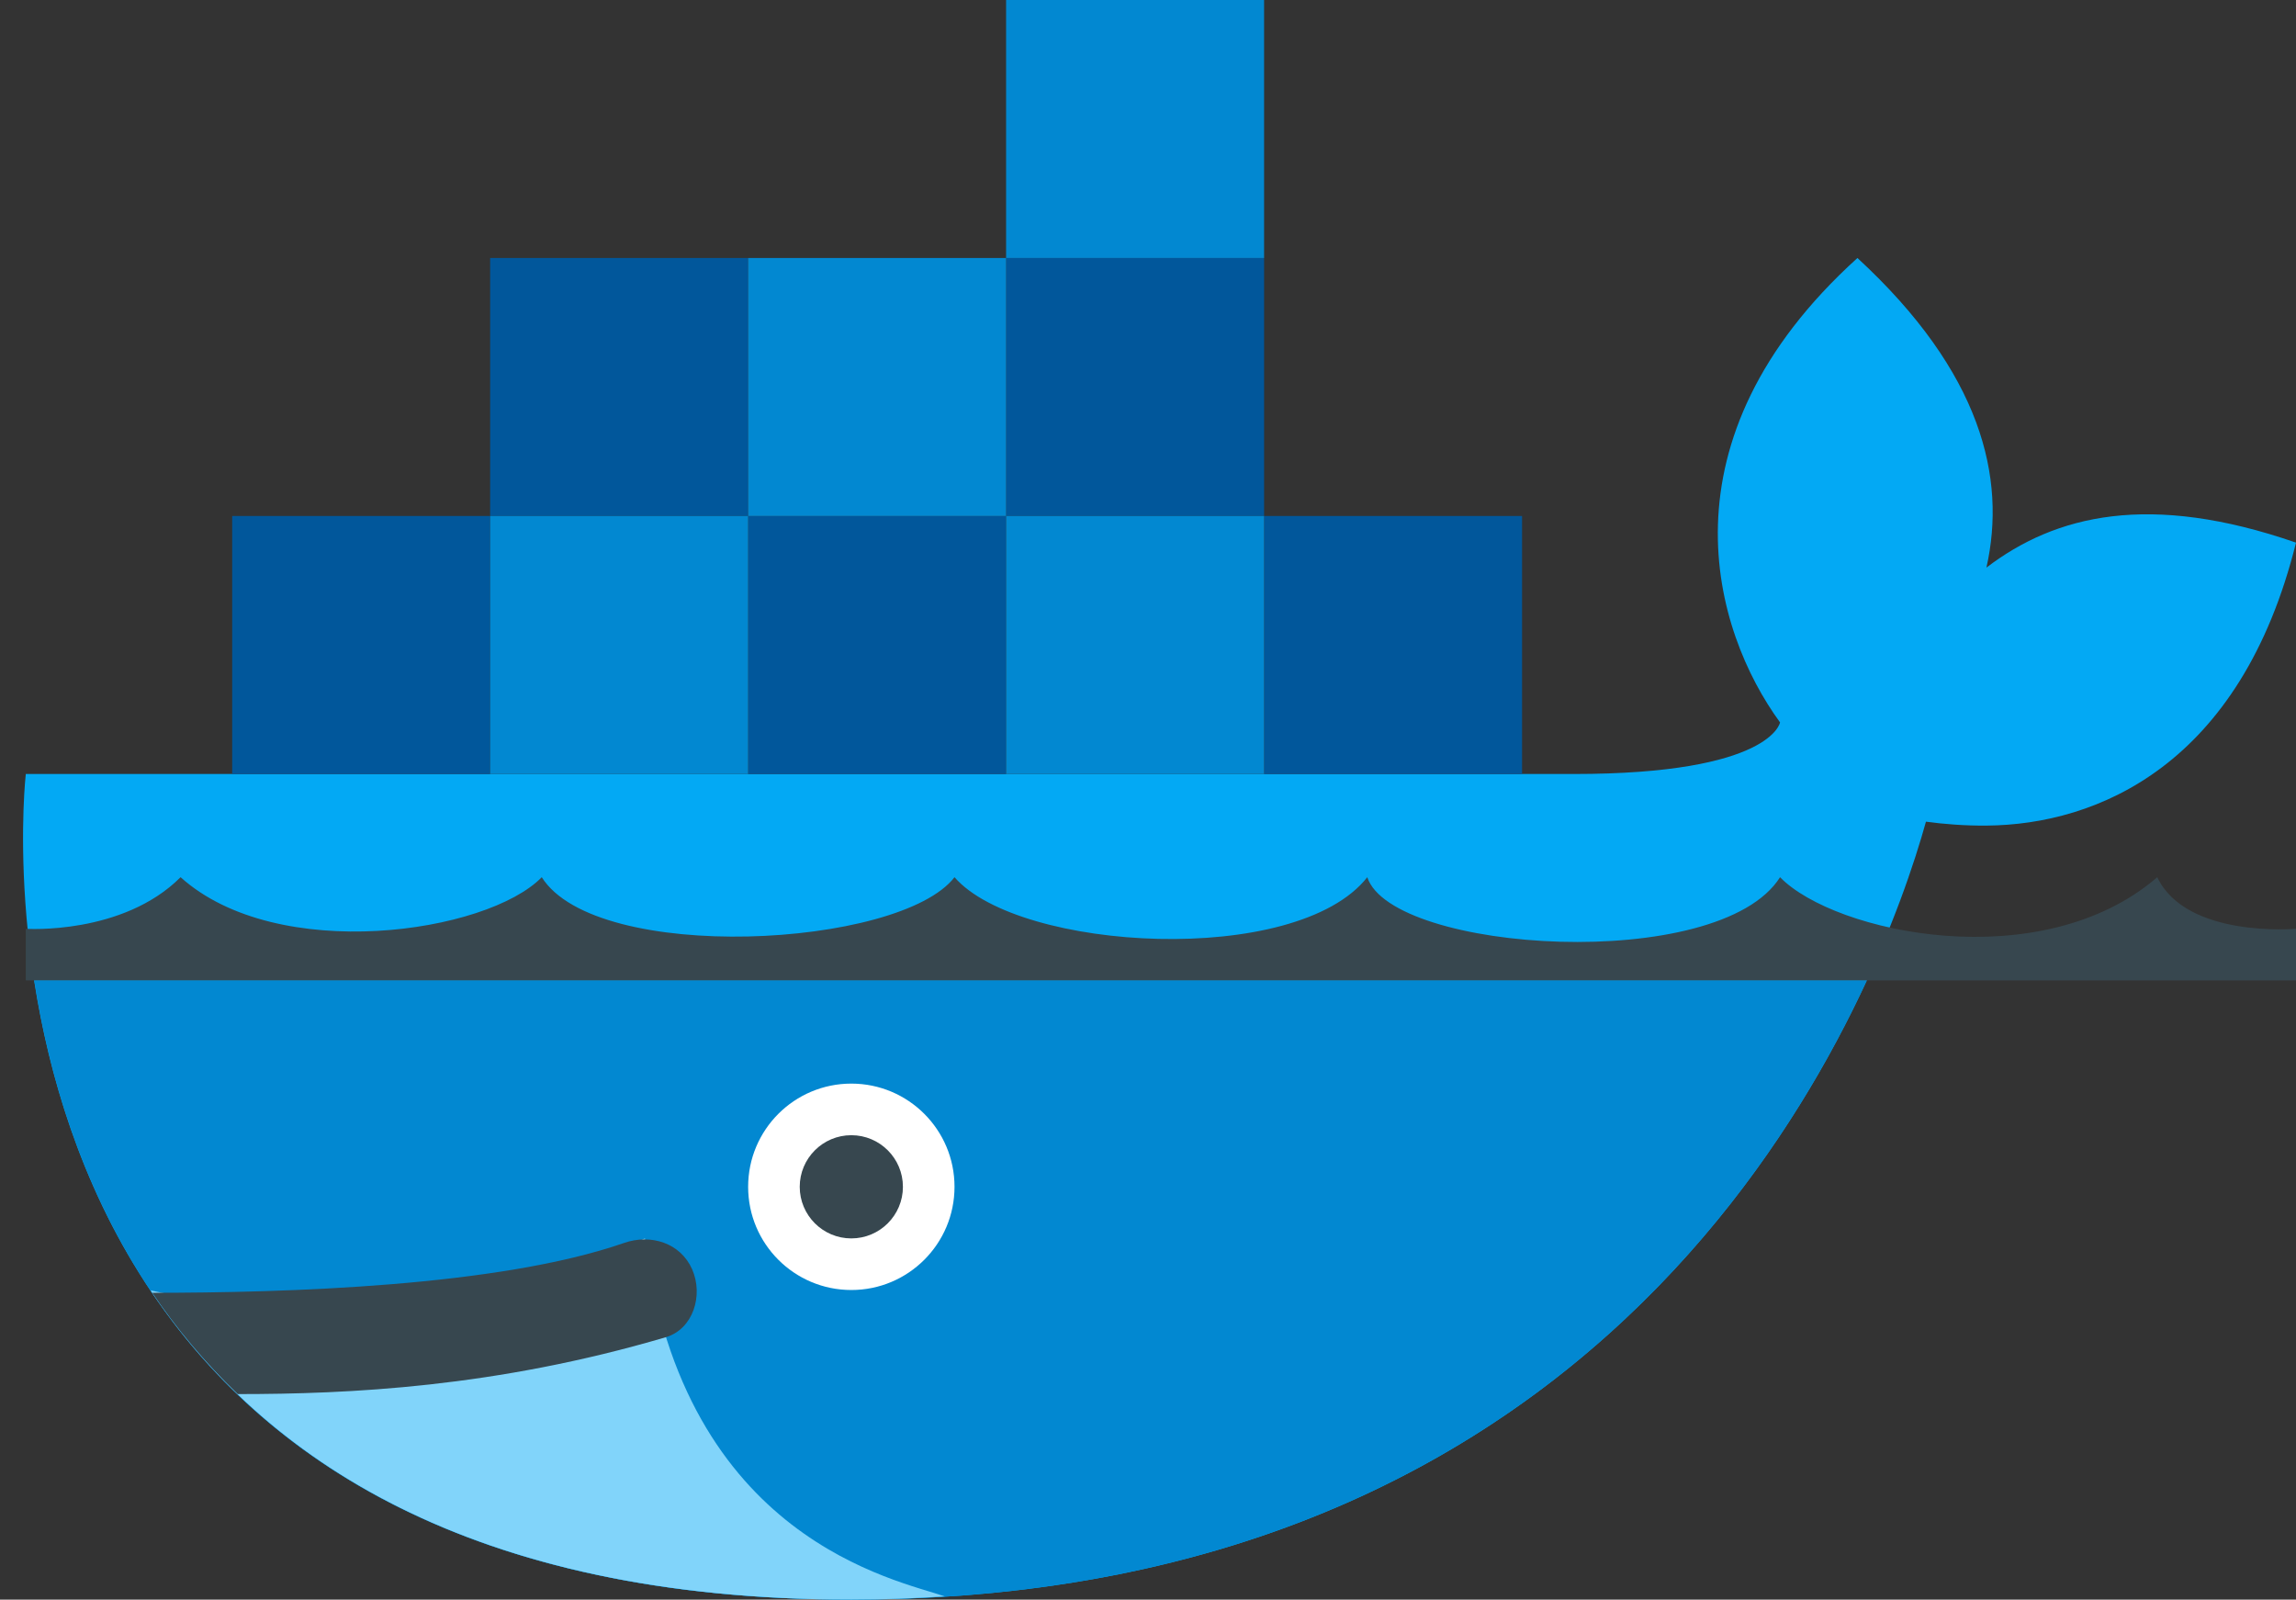 <?xml version="1.0" encoding="UTF-8"?>
<svg width="89px" height="62px" viewBox="0 0 89 62" version="1.1" xmlns="http://www.w3.org/2000/svg" xmlns:xlink="http://www.w3.org/1999/xlink">
    <rect x="0" y="0" width="89" height="62" fill="#333333" stroke="none"/>
    <!-- Generator: Sketch 63.1 (92452) - https://sketch.com -->
    <title>icons8-docker(1)</title>
    <desc>Created with Sketch.</desc>
    <g id="Page-1" stroke="none" stroke-width="1" fill="none" fill-rule="evenodd">
        <g id="icons8-docker(1)" fill-rule="nonzero">
            <path d="M77,22 C77.782,18.53 76.816,14.44 72,10 C64.172,17.086 66.41,24.454 69,28 C69,28 68.668,30 61,30 C53.332,30 1,30 1,30 C1,30 -2.666,62 33,62 C64.186,62 72.946,37.994 74.656,31.848 C75.364,31.944 76.158,32.006 77,32 C81.294,31.966 86.86,29.658 89,21.032 C83.324,19.066 79.678,19.956 77,22 Z" id="Path" fill="#03A9F4"></path>
            <path d="M1.33,38 C2.8,47.478 8.966,62 33,62 C57.37,62 68.046,47.34 72.364,38 L1.33,38 Z" id="Path" fill="#0288D1"></path>
            <path d="M36.624,61.876 C34.784,61.232 26.48,59.696 25,48 C16.582,51.726 9.124,50.75 5.842,50.016 C10.166,56.474 18.182,62 33,62 C34.246,62 35.448,61.952 36.624,61.876 Z" id="Path" fill="#81D4FA"></path>
            <path d="M33,42 C30.791,42 29,43.791 29,46 C29,48.209 30.791,50 33,50 C35.209,50 37,48.209 37,46 C37,43.791 35.209,42 33,42 Z" id="Path" fill="#FFFFFF"></path>
            <path d="M26.828,49.194 C27.276,50.204 26.868,51.518 25.808,51.83 C19.206,53.776 13.516,54.034 9.214,54.034 C7.926,52.796 6.826,51.476 5.902,50.108 C11.072,50.108 19.322,49.868 24.19,48.176 C25.234,47.812 26.38,48.18 26.828,49.194 Z M1,36 C1,36 4.75,36.25 7,34 C10.75,37.376 18.88,36.176 21,34 C23.126,37.376 34.876,36.75 37,34 C39.5,36.876 50.25,37.5 53,34 C53.958,36.922 66.638,37.748 69,34 C71.122,36.176 79.126,37.876 83.622,34 C84.75,36.376 89,36 89,36 L89,38 L1,38 M31,46 C31,47.104 31.896,48 33,48 C34.104,48 35,47.104 35,46 C35,44.896 34.104,44 33,44 C31.896,44 31,44.896 31,46 Z" id="Shape" fill="#37474F"></path>
            <path d="M19,30 L9,30 L9,20 L19,20 L19,30 Z M39,20 L29,20 L29,30 L39,30 L39,20 Z M59,20 L49,20 L49,30 L59,30 L59,20 Z M29,10 L19,10 L19,20 L29,20 L29,10 Z M49,10 L39,10 L39,20 L49,20 L49,10 Z" id="Shape" fill="#01579B"></path>
            <path d="M29,30 L19,30 L19,20 L29,20 L29,30 Z M49,20 L39,20 L39,30 L49,30 L49,20 Z M49,0 L39,0 L39,10 L49,10 L49,0 Z M39,10 L29,10 L29,20 L39,20 L39,10 Z" id="Shape" fill="#0288D1"></path>
        </g>
    </g>
</svg>